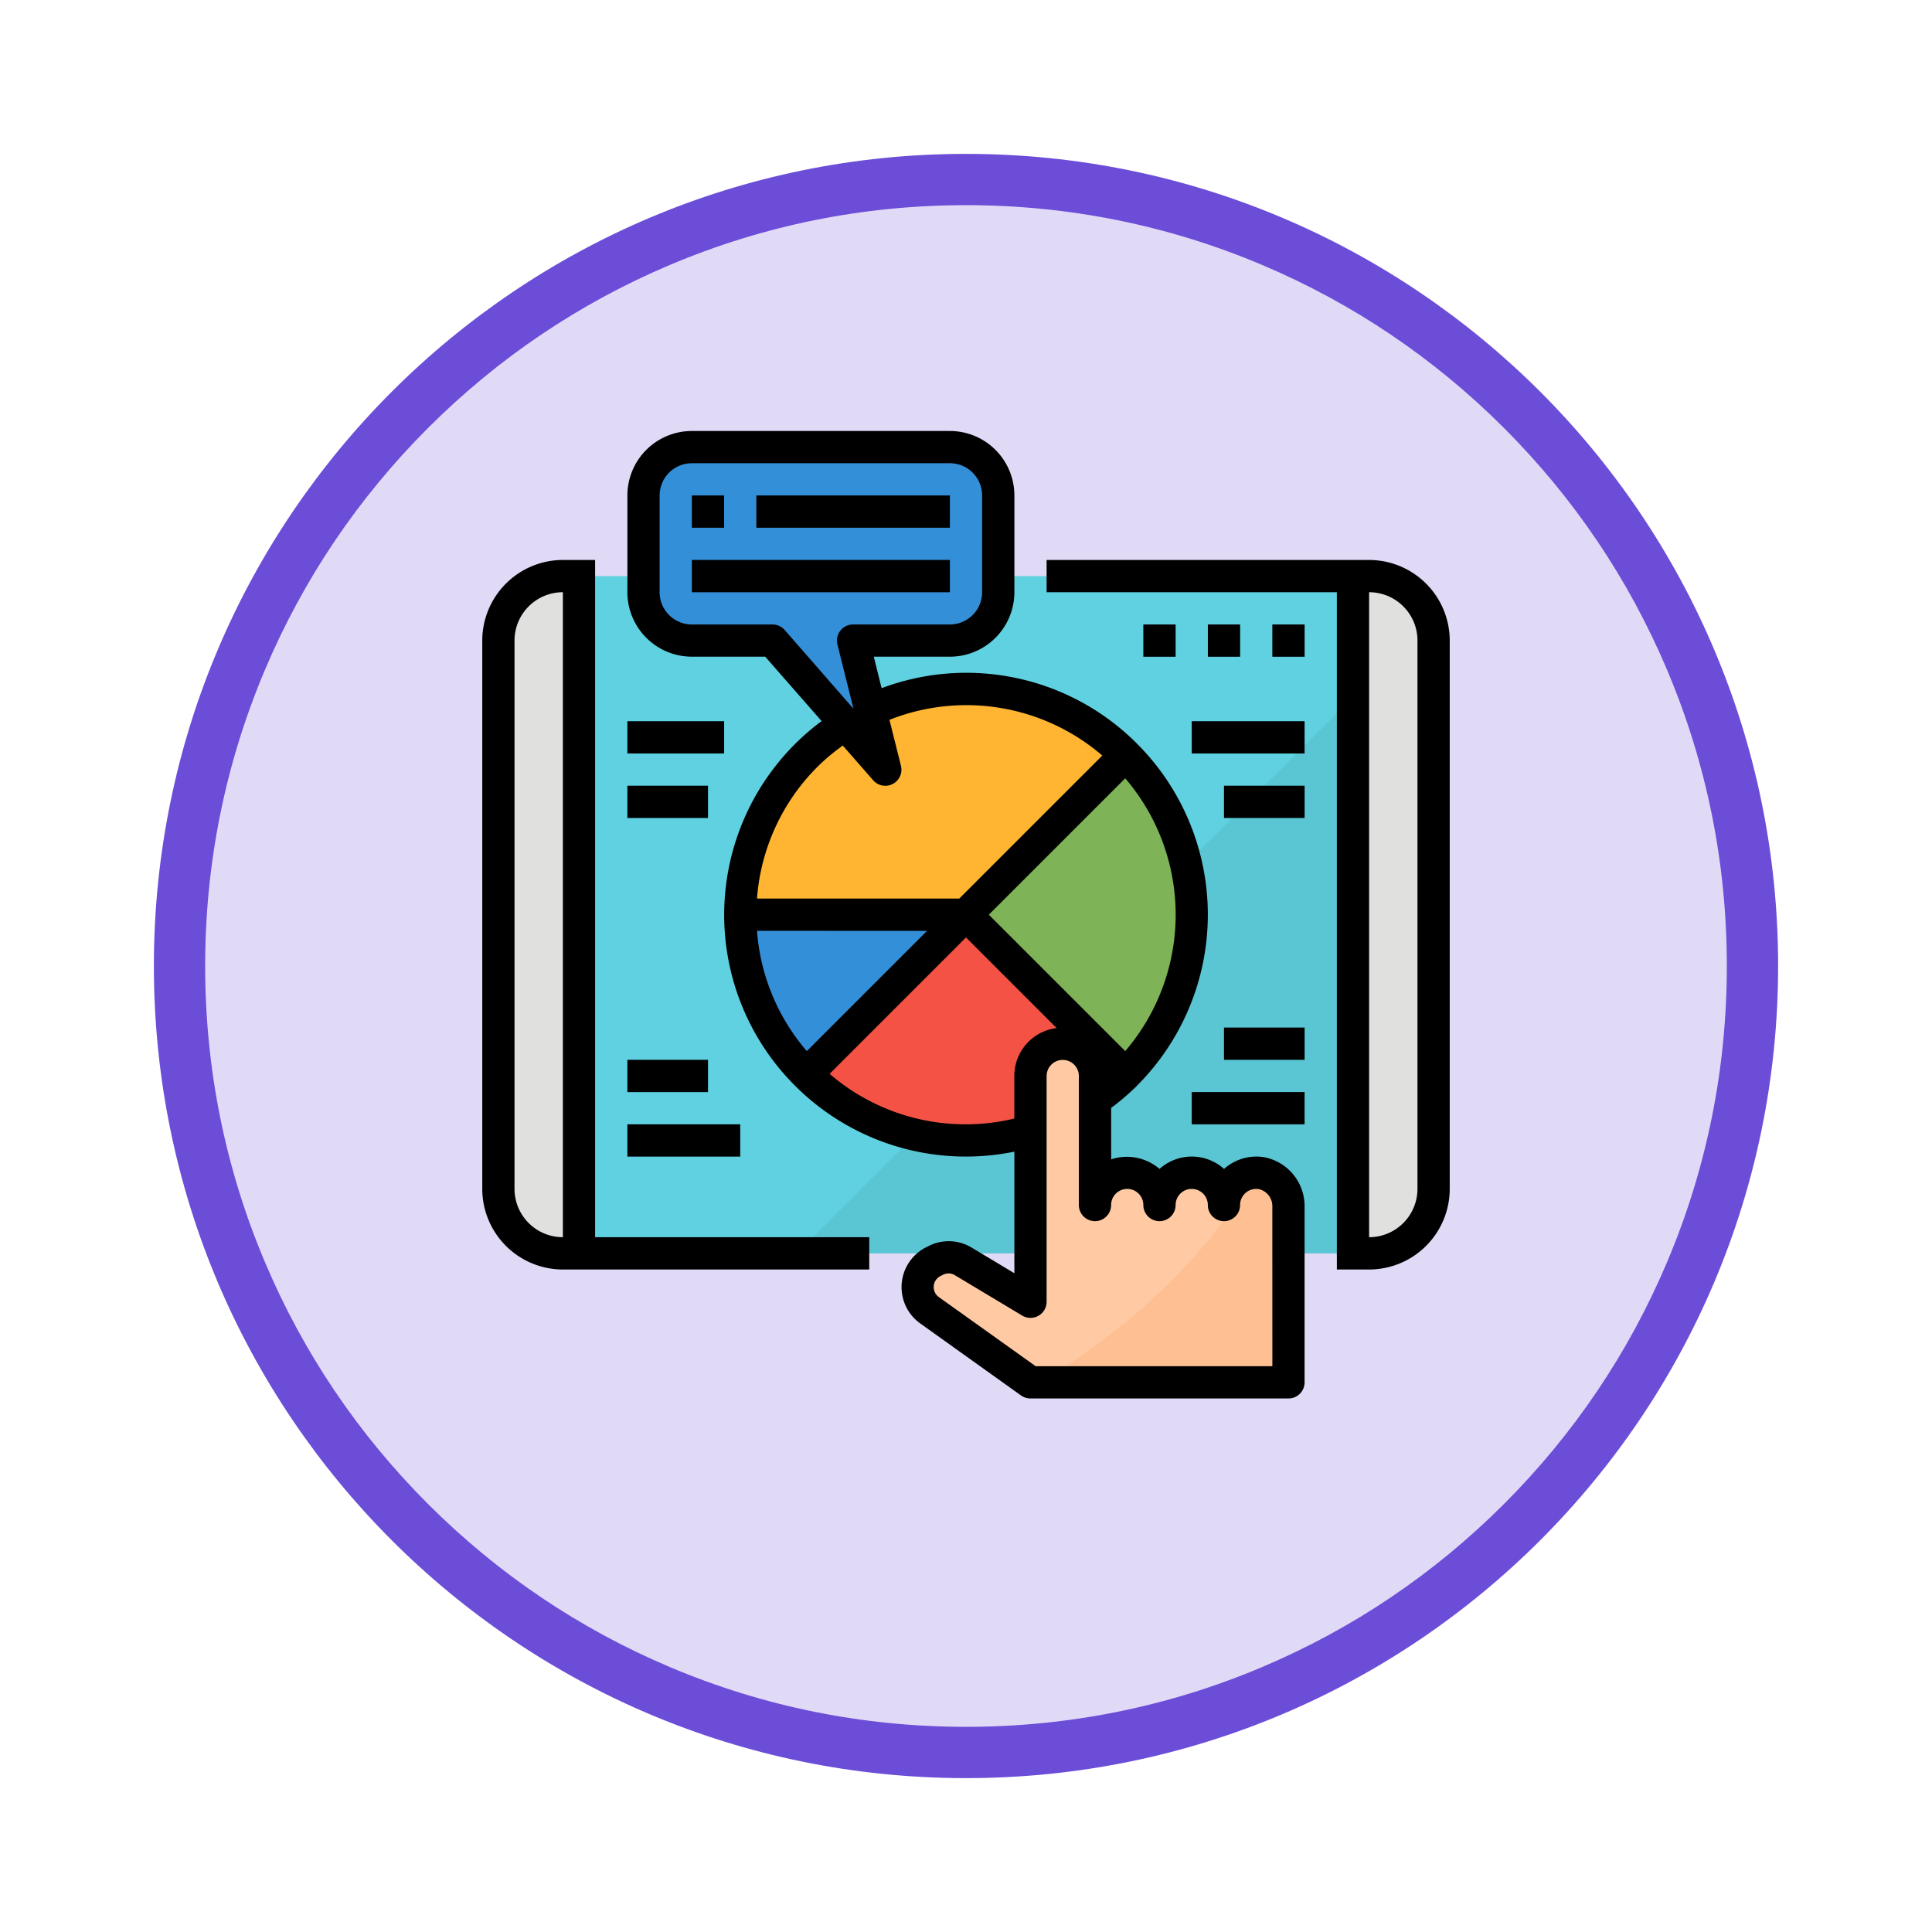 <svg xmlns="http://www.w3.org/2000/svg" xmlns:xlink="http://www.w3.org/1999/xlink" width="113" height="113" viewBox="0 0 113 113">
  <defs>
    <filter id="Trazado_982547" x="0" y="0" width="113" height="113" filterUnits="userSpaceOnUse">
      <feOffset dy="3" input="SourceAlpha"/>
      <feGaussianBlur stdDeviation="3" result="blur"/>
      <feFlood flood-opacity="0.161"/>
      <feComposite operator="in" in2="blur"/>
      <feComposite in="SourceGraphic"/>
    </filter>
  </defs>
  <g id="Grupo_1236636" data-name="Grupo 1236636" transform="translate(-8019 -7728.45)">
    <g id="Grupo_1236149" data-name="Grupo 1236149" transform="translate(6907 4935.332)">
      <g id="Grupo_1235107" data-name="Grupo 1235107" transform="translate(-0.869 2004.79)">
        <g id="Grupo_1223796" data-name="Grupo 1223796" transform="translate(0.869 -700.672)">
          <g id="Grupo_1208038" data-name="Grupo 1208038" transform="translate(0 -4138.425)">
            <g id="Grupo_1202104" data-name="Grupo 1202104" transform="translate(0 -1149.226)">
              <g id="Grupo_1201923" data-name="Grupo 1201923" transform="translate(-4174.49 4856.378)">
                <g id="Grupo_1176928" data-name="Grupo 1176928" transform="translate(5295.49 1926.273)">
                  <g id="Grupo_1172322" data-name="Grupo 1172322" transform="translate(0 0)">
                    <g id="Grupo_1164700" data-name="Grupo 1164700">
                      <g id="Grupo_1160931" data-name="Grupo 1160931">
                        <g id="Grupo_1160749" data-name="Grupo 1160749">
                          <g id="Grupo_1158891" data-name="Grupo 1158891">
                            <g id="Grupo_1157406" data-name="Grupo 1157406">
                              <g id="Grupo_1155793" data-name="Grupo 1155793">
                                <g id="Grupo_1154704" data-name="Grupo 1154704">
                                  <g id="Grupo_1150790" data-name="Grupo 1150790">
                                    <g id="Grupo_1154214" data-name="Grupo 1154214">
                                      <g id="Grupo_1152583" data-name="Grupo 1152583">
                                        <g id="Grupo_1146973" data-name="Grupo 1146973">
                                          <g id="Grupo_1146954" data-name="Grupo 1146954">
                                            <g transform="matrix(1, 0, 0, 1, -9, -6)" filter="url(#Trazado_982547)">
                                              <g id="Trazado_982547-2" data-name="Trazado 982547" transform="translate(9 6)" fill="#e1daf7">
                                                <path d="M 47.5 93.5 C 41.289 93.5 35.265 92.284 29.595 89.886 C 24.118 87.569 19.198 84.252 14.973 80.027 C 10.748 75.802 7.431 70.882 5.114 65.405 C 2.716 59.735 1.5 53.711 1.5 47.5 C 1.5 41.289 2.716 35.265 5.114 29.595 C 7.431 24.118 10.748 19.198 14.973 14.973 C 19.198 10.748 24.118 7.431 29.595 5.114 C 35.265 2.716 41.289 1.5 47.5 1.5 C 53.711 1.5 59.735 2.716 65.405 5.114 C 70.882 7.431 75.802 10.748 80.027 14.973 C 84.252 19.198 87.569 24.118 89.886 29.595 C 92.284 35.265 93.5 41.289 93.5 47.5 C 93.5 53.711 92.284 59.735 89.886 65.405 C 87.569 70.882 84.252 75.802 80.027 80.027 C 75.802 84.252 70.882 87.569 65.405 89.886 C 59.735 92.284 53.711 93.5 47.5 93.5 Z" stroke="none"/>
                                                <path d="M 47.5 3 C 41.491 3 35.664 4.176 30.18 6.496 C 24.881 8.737 20.122 11.946 16.034 16.034 C 11.946 20.121 8.737 24.881 6.496 30.179 C 4.176 35.664 3 41.491 3 47.5 C 3 53.509 4.176 59.336 6.496 64.82 C 8.737 70.119 11.946 74.878 16.034 78.966 C 20.122 83.054 24.881 86.263 30.18 88.504 C 35.664 90.824 41.491 92 47.5 92 C 53.509 92 59.336 90.824 64.821 88.504 C 70.119 86.263 74.878 83.054 78.966 78.966 C 83.054 74.878 86.263 70.119 88.504 64.82 C 90.824 59.336 92 53.509 92 47.5 C 92 41.491 90.824 35.664 88.504 30.179 C 86.263 24.881 83.054 20.121 78.966 16.034 C 74.878 11.946 70.119 8.737 64.821 6.496 C 59.336 4.176 53.509 3 47.5 3 M 47.5 0 C 73.734 0 95 21.266 95 47.5 C 95 73.733 73.734 95 47.5 95 C 21.266 95 7.62939453125e-06 73.733 7.62939453125e-06 47.5 C 7.62939453125e-06 21.266 21.266 0 47.5 0 Z" stroke="none" fill="#6c4dd8"/>
                                              </g>
                                            </g>
                                          </g>
                                        </g>
                                      </g>
                                    </g>
                                  </g>
                                </g>
                              </g>
                            </g>
                          </g>
                        </g>
                      </g>
                    </g>
                  </g>
                </g>
              </g>
            </g>
          </g>
        </g>
      </g>
    </g>
    <g id="analisis-de-mercado" transform="translate(8047.207 7753.658)">
      <path id="Trazado_1226340" data-name="Trazado 1226340" d="M11.772,72H58.927A3.773,3.773,0,0,1,62.7,75.772v32.065a3.773,3.773,0,0,1-3.772,3.772H11.772A3.773,3.773,0,0,1,8,107.838V75.772A3.773,3.773,0,0,1,11.772,72Zm0,0" transform="translate(-7.057 -63.513)" fill="#e0e0de"/>
      <path id="Trazado_1226341" data-name="Trazado 1226341" d="M48,72H93.269v39.61H48Zm0,0" transform="translate(-42.341 -63.513)" fill="#60d1e0"/>
      <path id="Trazado_1226342" data-name="Trazado 1226342" d="M188.537,132,156,164.537h32.537Zm0,0" transform="translate(-137.61 -116.439)" fill="#5ac6d4"/>
      <path id="Trazado_1226343" data-name="Trazado 1226343" d="M328,96h1.886v1.886H328Zm0,0" transform="translate(-289.333 -84.683)" fill="#3fb7c7"/>
      <path id="Trazado_1226344" data-name="Trazado 1226344" d="M360,96h1.886v1.886H360Zm0,0" transform="translate(-317.561 -84.683)" fill="#3fb7c7"/>
      <path id="Trazado_1226345" data-name="Trazado 1226345" d="M392,96h1.886v1.886H392Zm0,0" transform="translate(-345.788 -84.683)" fill="#3fb7c7"/>
      <path id="Trazado_1226346" data-name="Trazado 1226346" d="M249.336,160.8,240,170.138l9.337,9.337a13.2,13.2,0,0,0,0-18.673Zm0,0" transform="translate(-211.707 -141.845)" fill="#7eb457"/>
      <path id="Trazado_1226347" data-name="Trazado 1226347" d="M170.137,240l-9.337,9.337a13.2,13.2,0,0,0,18.673,0Zm0,0" transform="translate(-141.844 -211.708)" fill="#f35244"/>
      <path id="Trazado_1226348" data-name="Trazado 1226348" d="M141.2,128A13.2,13.2,0,0,0,128,141.2h13.2l9.337-9.337A13.164,13.164,0,0,0,141.2,128Zm0,0" transform="translate(-112.91 -112.911)" fill="#ffb531"/>
      <path id="Trazado_1226349" data-name="Trazado 1226349" d="M128,240a13.164,13.164,0,0,0,3.867,9.337L141.2,240Zm0,0" transform="translate(-112.91 -211.708)" fill="#348fd9"/>
      <g id="Grupo_1236635" data-name="Grupo 1236635" transform="translate(8.488 16.975)">
        <path id="Trazado_1226350" data-name="Trazado 1226350" d="M368,176h4.715v1.886H368Zm0,0" transform="translate(-333.105 -172.228)" fill="#3fb7c7"/>
        <path id="Trazado_1226351" data-name="Trazado 1226351" d="M72,144h5.659v1.886H72Zm0,0" transform="translate(-72 -144)" fill="#3fb7c7"/>
        <path id="Trazado_1226352" data-name="Trazado 1226352" d="M72,176h4.715v1.886H72Zm0,0" transform="translate(-72 -172.228)" fill="#3fb7c7"/>
        <path id="Trazado_1226353" data-name="Trazado 1226353" d="M72,312h4.715v1.886H72Zm0,0" transform="translate(-72 -292.195)" fill="#3fb7c7"/>
        <path id="Trazado_1226354" data-name="Trazado 1226354" d="M72,344h6.6v1.886H72Zm0,0" transform="translate(-72 -320.423)" fill="#3fb7c7"/>
        <path id="Trazado_1226355" data-name="Trazado 1226355" d="M352,144h6.6v1.886H352Zm0,0" transform="translate(-318.992 -144)" fill="#3fb7c7"/>
        <path id="Trazado_1226356" data-name="Trazado 1226356" d="M368,296h4.715v1.886H368Zm0,0" transform="translate(-333.105 -278.081)" fill="#3fb7c7"/>
        <path id="Trazado_1226357" data-name="Trazado 1226357" d="M352,328h6.6v1.886H352Zm0,0" transform="translate(-318.992 -306.309)" fill="#3fb7c7"/>
      </g>
      <path id="Trazado_1226358" data-name="Trazado 1226358" d="M97.919,19.317H92.26l1.886,7.545-6.6-7.545H82.829A2.829,2.829,0,0,1,80,16.488V10.829A2.829,2.829,0,0,1,82.829,8h15.09a2.829,2.829,0,0,1,2.829,2.829v5.659A2.829,2.829,0,0,1,97.919,19.317Zm0,0" transform="translate(-70.569 -7.058)" fill="#348fd9"/>
      <path id="Trazado_1226359" data-name="Trazado 1226359" d="M104,32h1.886v1.886H104Zm0,0" transform="translate(-91.74 -28.228)" fill="#2a71ad"/>
      <path id="Trazado_1226360" data-name="Trazado 1226360" d="M136,32h11.317v1.886H136Zm0,0" transform="translate(-119.967 -28.228)" fill="#2a71ad"/>
      <path id="Trazado_1226361" data-name="Trazado 1226361" d="M104,64h15.09v1.886H104Zm0,0" transform="translate(-91.74 -56.456)" fill="#2a71ad"/>
      <path id="Trazado_1226362" data-name="Trazado 1226362" d="M236.122,311.559a1.886,1.886,0,0,0-2.2,1.861,1.886,1.886,0,1,0-3.772,0,1.886,1.886,0,1,0-3.772,0v-7.444a1.957,1.957,0,0,0-1.569-1.962,1.886,1.886,0,0,0-2.2,1.861v13.2l-3.932-2.358a1.663,1.663,0,0,0-1.6-.062l-.148.075a1.665,1.665,0,0,0-.222,2.843l5.9,4.218h15.09V313.521a1.957,1.957,0,0,0-1.569-1.962Zm0,0" transform="translate(-190.537 -268.152)" fill="#fec9a3"/>
      <path id="Trazado_1226363" data-name="Trazado 1226363" d="M290.207,368.039a1.984,1.984,0,0,0-.411-.021c-3.184,5.7-8.488,9.786-12.483,12.256h14.463V370A1.957,1.957,0,0,0,290.207,368.039Zm0,0" transform="translate(-244.621 -324.631)" fill="#fec093"/>
      <path id="Trazado_1226364" data-name="Trazado 1226364" d="M298.862,64H280v1.886h16.976V105.5h1.886a4.721,4.721,0,0,0,4.716-4.715V68.715A4.721,4.721,0,0,0,298.862,64Zm2.829,36.781a2.829,2.829,0,0,1-2.829,2.829V65.886a2.829,2.829,0,0,1,2.829,2.829Zm0,0" transform="translate(-246.992 -56.456)"/>
      <path id="Trazado_1226365" data-name="Trazado 1226365" d="M6.6,65.886V64H4.715A4.721,4.721,0,0,0,0,68.715v32.065A4.721,4.721,0,0,0,4.715,105.5H22.634V103.61H6.6ZM1.886,100.781V68.715a2.829,2.829,0,0,1,2.829-2.829V103.61A2.829,2.829,0,0,1,1.886,100.781Zm0,0" transform="translate(0 -56.456)"/>
      <path id="Trazado_1226366" data-name="Trazado 1226366" d="M104,32h1.886v1.886H104Zm0,0" transform="translate(-91.74 -28.228)"/>
      <path id="Trazado_1226367" data-name="Trazado 1226367" d="M136,32h11.317v1.886H136Zm0,0" transform="translate(-119.967 -28.228)"/>
      <path id="Trazado_1226368" data-name="Trazado 1226368" d="M104,64h15.09v1.886H104Zm0,0" transform="translate(-91.74 -56.456)"/>
      <path id="Trazado_1226369" data-name="Trazado 1226369" d="M328,96h1.886v1.886H328Zm0,0" transform="translate(-289.333 -84.683)"/>
      <path id="Trazado_1226370" data-name="Trazado 1226370" d="M360,96h1.886v1.886H360Zm0,0" transform="translate(-317.561 -84.683)"/>
      <path id="Trazado_1226371" data-name="Trazado 1226371" d="M392,96h1.886v1.886H392Zm0,0" transform="translate(-345.788 -84.683)"/>
      <path id="Trazado_1226372" data-name="Trazado 1226372" d="M72,144h5.659v1.886H72Zm0,0" transform="translate(-63.512 -127.025)"/>
      <path id="Trazado_1226373" data-name="Trazado 1226373" d="M72,176h4.715v1.886H72Zm0,0" transform="translate(-63.512 -155.252)"/>
      <path id="Trazado_1226374" data-name="Trazado 1226374" d="M72,312h4.715v1.886H72Zm0,0" transform="translate(-63.512 -275.22)"/>
      <path id="Trazado_1226375" data-name="Trazado 1226375" d="M72,344h6.6v1.886H72Zm0,0" transform="translate(-63.512 -303.447)"/>
      <path id="Trazado_1226376" data-name="Trazado 1226376" d="M352,144h6.6v1.886H352Zm0,0" transform="translate(-310.504 -127.025)"/>
      <path id="Trazado_1226377" data-name="Trazado 1226377" d="M368,176h4.715v1.886H368Zm0,0" transform="translate(-324.617 -155.252)"/>
      <path id="Trazado_1226378" data-name="Trazado 1226378" d="M368,296h4.715v1.886H368Zm0,0" transform="translate(-324.617 -261.106)"/>
      <path id="Trazado_1226379" data-name="Trazado 1226379" d="M352,328h6.6v1.886H352Zm0,0" transform="translate(-310.504 -289.334)"/>
      <path id="Trazado_1226380" data-name="Trazado 1226380" d="M109.253,42.477a2.838,2.838,0,0,0-2.3.635c-.019.015-.037.031-.056.048a2.823,2.823,0,0,0-3.772,0,2.938,2.938,0,0,0-2.829-.561V39.592a14.362,14.362,0,0,0,1.516-1.3l0-.006a14.147,14.147,0,0,0,0-19.994l-.006-.006a14.093,14.093,0,0,0-14.937-3.243L86.411,13.2h4.451A3.773,3.773,0,0,0,94.635,9.43V3.772A3.773,3.773,0,0,0,90.862,0H75.773A3.773,3.773,0,0,0,72,3.772V9.43A3.773,3.773,0,0,0,75.773,13.2H80.06l3.3,3.767A14.121,14.121,0,0,0,81.8,38.289l.006.006A14.121,14.121,0,0,0,94.634,42.15v7.111l-2.5-1.5a2.59,2.59,0,0,0-2.509-.094l-.149.074a2.61,2.61,0,0,0-.349,4.456l5.9,4.216a.942.942,0,0,0,.548.174h15.09a.943.943,0,0,0,.943-.943V45.369a2.909,2.909,0,0,0-2.358-2.892Zm-8.133-6.207-7.98-7.978,7.978-7.978a12.26,12.26,0,0,1,0,15.955ZM80.488,11.317H75.773A1.886,1.886,0,0,1,73.886,9.43V3.772a1.886,1.886,0,0,1,1.886-1.886h15.09a1.886,1.886,0,0,1,1.886,1.886V9.43a1.886,1.886,0,0,1-1.886,1.886H85.2a.943.943,0,0,0-.915,1.172l.938,3.756L81.2,11.639a.943.943,0,0,0-.71-.322Zm2.647,8.307A12.008,12.008,0,0,1,84.6,18.4l1.777,2.031A.943.943,0,0,0,88,19.579l-.672-2.685a12.2,12.2,0,0,1,12.449,2.089l-8.367,8.366H79.581a12.159,12.159,0,0,1,3.555-7.726Zm6.393,9.612L82.494,36.27a12.144,12.144,0,0,1-2.913-7.035Zm2.277,11.317A12.179,12.179,0,0,1,83.828,37.6l7.978-7.979,5.3,5.3a2.823,2.823,0,0,0-2.475,2.793v2.5A12.222,12.222,0,0,1,91.805,40.553ZM109.724,54.7H95.879l-5.659-4.041a.723.723,0,0,1,.094-1.235l.148-.073a.713.713,0,0,1,.693.026l3.932,2.358a.943.943,0,0,0,1.433-.807v-13.2a.943.943,0,1,1,1.886,0v7.545a.943.943,0,1,0,1.886,0,.943.943,0,0,1,1.886,0,.943.943,0,1,0,1.886,0,.943.943,0,0,1,1.886,0,.943.943,0,1,0,1.886,0,.943.943,0,0,1,1.108-.929,1.021,1.021,0,0,1,.778,1.03Zm0,0" transform="translate(-63.512)"/>
    </g>
  </g>
</svg>
